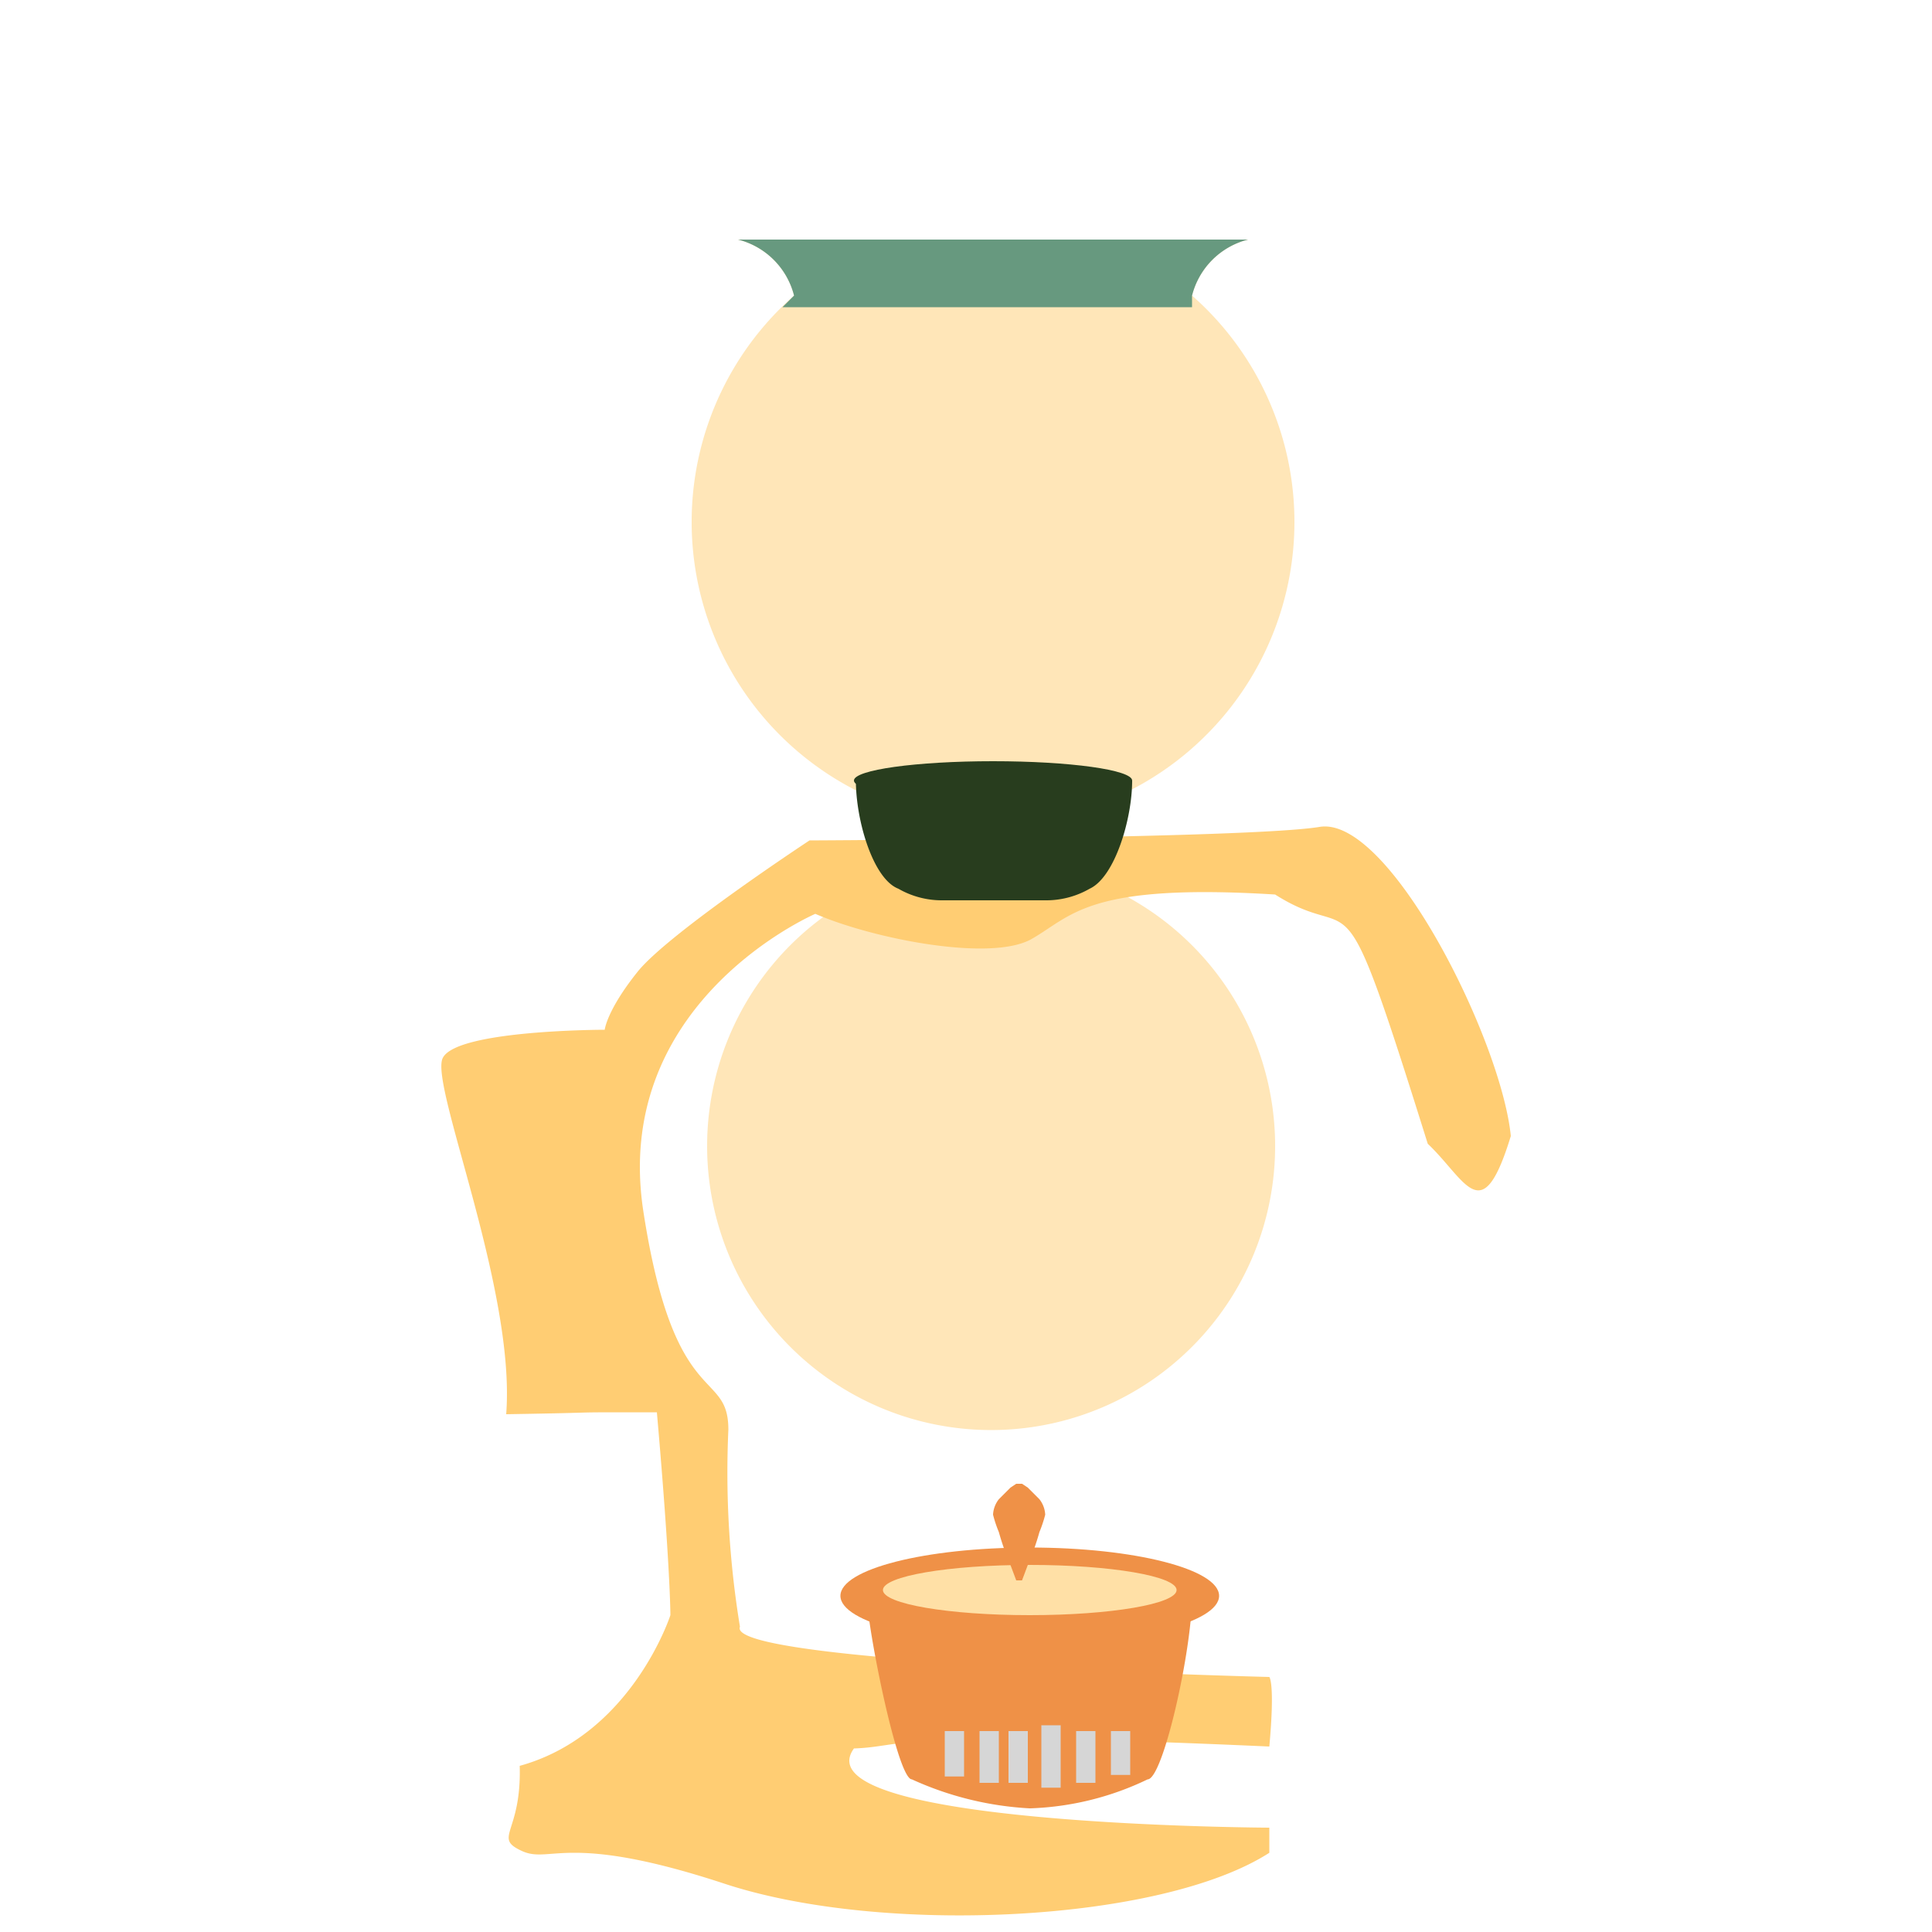 <svg id="method-06" xmlns="http://www.w3.org/2000/svg" viewBox="0 0 100 100"><title>method</title><path d="M61.7,15.3a4,4,0,0,1,2.9-2.9H38.2a4,4,0,0,1,2.9,2.9,15.6,15.6,0,1,0,20.6,0h0Z" style="fill:#ffe0a6;opacity:0.8"/><path d="M64.9,64.9a14.7,14.7,0,1,1,1.1-5.7,14.7,14.7,0,0,1-1.1,5.7" style="fill:#ffe0a6;opacity:0.8"/><path d="M41.9,43.5s-7.3,4.8-8.9,6.8-1.7,3-1.7,3-7.8,0-8.4,1.5,3.8,12,3.3,18.4c6.1-.1,2.2-0.1,7.8-0.1,0.7,8,.7,10.5.7,10.5s-2,6.2-7.8,7.8c0.1,3.5-1.4,3.7.1,4.4s2.3-1,10.5,1.7,22.6,2,28.2-1.6V94.6s-24.4-.1-21.5-4.1c2.8-.1,1.5-1,21.5-0.1,0.3-3.3,0-3.6,0-3.6s-28.2-.7-27.4-2.6A49.3,49.3,0,0,1,37.7,74c0-3.2-2.8-.9-4.4-11.3s8-15,8.9-15.4c3,1.3,9.1,2.5,11.2,1.3s2.9-2.9,12.6-2.3c4.4,2.8,3.2-2.1,7.9,12.9,2,1.9,2.8,4.5,4.3-.4-0.5-5-6.3-16.6-9.9-16S41.9,43.5,41.9,43.5Z" style="fill:#ffcd73"/><ellipse cx="51.4" cy="40.4" rx="7.2" ry="1" style="fill:#283d1e"/><path d="M58.6,40.4c0,2-.9,5-2.2,5.6a4.5,4.5,0,0,1-2.2.6H48.7a4.5,4.5,0,0,1-2.2-.6c-1.3-.5-2.2-3.5-2.2-5.6H58.6Z" style="fill:#283d1e"/><path d="M40.5,15.9H61.7V15.3a4,4,0,0,1,2.9-2.9H38.2a4,4,0,0,1,2.9,2.9Z" style="fill:#67997f"/><ellipse cx="53.3" cy="82.6" rx="9.8" ry="2.5" style="fill:#ef9147"/><ellipse cx="53.3" cy="82.3" rx="7.6" ry="1.3" style="fill:#ffe0a6"/><path d="M61.7,82.6a13.7,13.7,0,0,1-8.4,2.2c-2.8.4-7.9-.9-8.4-2.2-0.2.6,1.5,9.5,2.3,9.5a16.8,16.8,0,0,0,6.1,1.5,15.1,15.1,0,0,0,6.1-1.5C60.2,92.1,61.7,85.4,61.7,82.6Z" style="fill:#ef9147"/><rect x="48.9" y="89.6" width="1" height="2.35" style="fill:#d6d6d6"/><rect x="50.7" y="89.6" width="1" height="2.68" style="fill:#d6d6d6"/><rect x="52.2" y="89.6" width="1" height="2.68" style="fill:#d6d6d6"/><rect x="53.9" y="89.3" width="1" height="3.23" style="fill:#d6d6d6"/><rect x="55.7" y="89.6" width="1" height="2.68" style="fill:#d6d6d6"/><rect x="57.5" y="89.6" width="1" height="2.27" style="fill:#d6d6d6"/><path d="M52.6,81.8L52.3,81a13.4,13.4,0,0,1-.6-1.7,6.5,6.5,0,0,1-.3-0.9,1.4,1.4,0,0,1,.3-0.8l0.6-.6,0.3-.2h0.3l0.3,0.2,0.6,0.6a1.4,1.4,0,0,1,.3.8,6.5,6.5,0,0,1-.3.9,13.3,13.3,0,0,1-.6,1.7l-0.3.8H52.6Z" style="fill:#ef9147"/></svg>